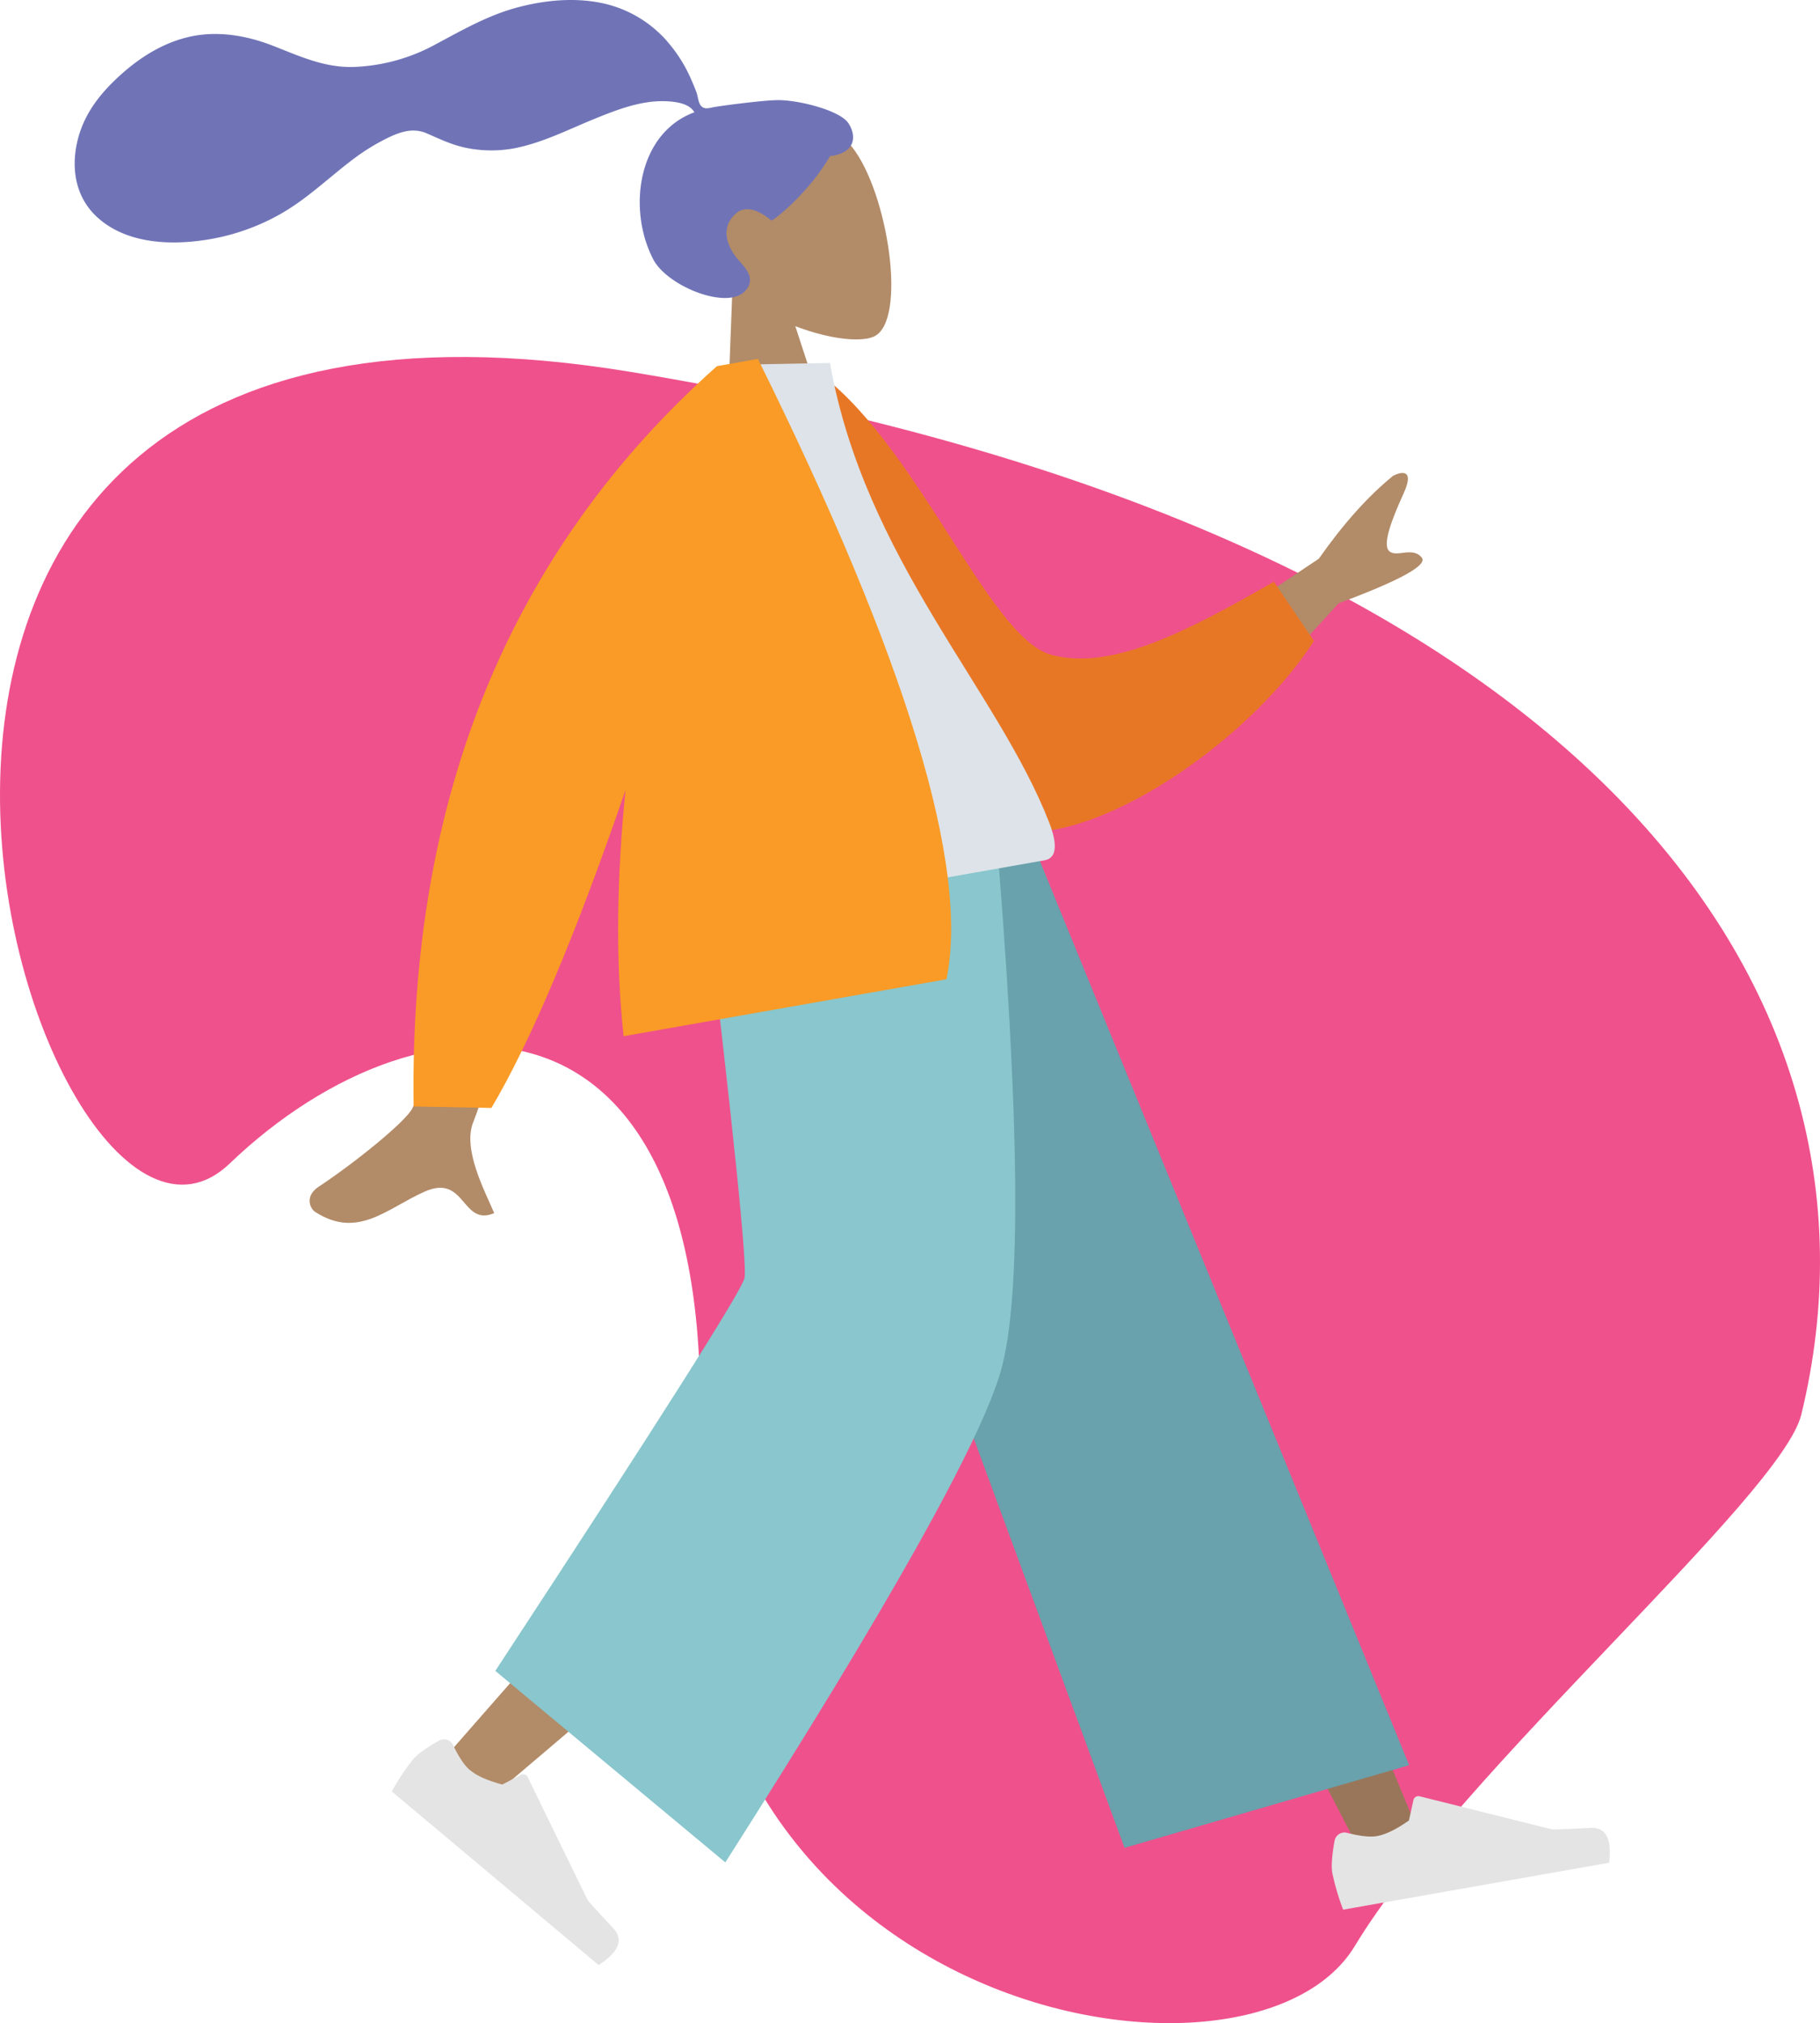 <svg id="Layer_1" data-name="Layer 1" xmlns="http://www.w3.org/2000/svg" viewBox="0 0 709.633 788.598"><defs><style>.cls-1{fill:#ef518c;}.cls-2{fill:#b28b68;}.cls-10,.cls-2,.cls-3,.cls-4,.cls-5,.cls-6,.cls-7,.cls-8,.cls-9{fill-rule:evenodd;}.cls-3{fill:#7074b7;}.cls-4{fill:#99765a;}.cls-5{fill:#e4e4e4;}.cls-6{fill:#69a1ac;}.cls-7{fill:#89c6cd;}.cls-8{fill:#e87725;}.cls-9{fill:#dde3e9;}.cls-10{fill:#f99b26;}</style></defs><title>information-illustration3</title><path class="cls-1" d="M719.077,534.511C711.29,566.519,586.209,673.406,544.987,741.676s-271.574,25.01-256.544-178.073S182.91,363.26,106.283,436.684-107.783,67.028,262.491,128.098,759.783,367.205,719.077,534.511Z" transform="translate(-16.724 16.842)"/><g id="Sited"><g id="Scene"><g id="hero-3"><g id="Head_Front_Airy" data-name="Head/Front/Airy"><g id="Head"><polygon id="Neck" class="cls-2" points="282.773 185.995 286.168 97.095 299.507 94.743 326.792 178.234 282.773 185.995"/><path class="cls-2" d="M357.461,114.337c-13.116,5.94-70.53-11.682-74.651-51.162S334.84,22.639,348.938,40.446,370.577,108.398,357.461,114.337Z" transform="translate(-16.724 16.842)"/></g><path id="hair" class="cls-3" d="M319.849,22.187c-5.968.078-21.704,2.182-24.585,2.691-1.841.325-3.762,1.094-5.149-.393-1.135-1.218-1.218-3.601-1.766-5.15-.636-1.799-1.398-3.552-2.165-5.299A56.658,56.658,0,0,0,277.724.294a46.312,46.312,0,0,0-25.105-15.669c-11.03-2.572-22.814-1.528-33.69,1.306-11.639,3.033-21.645,8.789-32.15,14.399a72.042,72.042,0,0,1-32.306,8.938c-11.496.266-21.017-4.27-31.468-8.326-10.699-4.152-22.421-6.035-33.693-3.14C78.789.505,69.729,6.614,61.94,14.014,54.651,20.938,49.002,28.718,46.79,38.657,44.411,49.347,46.343,60.281,54.696,67.885c12.108,11.023,30.991,11.096,46.158,8.083a84.664,84.664,0,0,0,24.943-9.235c10.405-5.83,18.829-14.086,28.263-21.244A82.345,82.345,0,0,1,168.172,36.78c4.865-2.338,9.79-3.886,14.966-1.632,5.475,2.385,10.431,4.803,16.398,5.848a49.095,49.095,0,0,0,17.34.035c11.138-2.052,21.523-7.443,31.947-11.665,8.501-3.443,17.621-6.988,26.945-6.764,3.891.094,9.655.687,11.697,4.328-22.118,8.141-26.141,37.788-16.068,57.255,5.436,10.507,28.621,19.822,35.714,12.544,4.493-4.611.512-8.922-2.076-11.775-4.956-5.464-7.673-13.126-1.263-18.669,5.53-4.781,13.574,2.838,13.695,2.807,1.675-.433,14.899-11.267,22.89-25.084,10.08-1.172,10.441-7.974,7.117-12.898S328.095,22.081,319.849,22.187Z" transform="translate(-16.724 16.842)"/></g><g id="Bottom_Standing_Baggy-Pants" data-name="Bottom/Standing/Baggy-Pants"><polygon id="Leg" class="cls-4" points="307.635 331.52 437.533 542.825 531.653 724.234 555.449 720.038 389.411 317.1 307.635 331.52"/><path id="Leg-2" data-name="Leg" class="cls-2" d="M306.267,317.867c13.118,79.99,18.114,189.917,16.763,195.285q-1.352,5.369-131.595,153.686L210.913,681.468q160.588-135.79,166.419-151.152c5.83-15.362,10.236-148.046,18.418-228.226Z" transform="translate(-16.724 16.842)"/><g id="Accessories_Shoe_Flat-Sneaker" data-name="Accessories/Shoe/Flat-Sneaker"><path id="shoe" class="cls-5" d="M187.901,661.62q-7.616,4.32-10.25,7.459a93.52,93.52,0,0,0-8.176,12.362l80.663,67.685q11.859-7.747,5.779-14.26t-10-10.94l-23.436-48.07a1.964,1.964,0,0,0-2.625-.904l-.049.025-7.223,3.773q-8.724-2.339-12.645-5.629-3.147-2.641-6.557-9.777h0a3.927,3.927,0,0,0-5.236-1.85Q188.021,661.552,187.901,661.62Z" transform="translate(-16.724 16.842)"/></g><g id="Accessories_Shoe_Flat-Sneaker-2" data-name="Accessories/Shoe/Flat-Sneaker"><path id="shoe-2" data-name="shoe" class="cls-5" d="M537.092,700.668q-1.586,8.611-.875,12.647a93.52,93.52,0,0,0,4.214,14.21l103.699-18.285q1.688-14.064-7.209-13.593t-14.808.629l-51.888-12.946a1.964,1.964,0,0,0-2.38,1.43l-.012.053L566.079,692.77q-7.399,5.18-12.44,6.069-4.046.713-11.705-1.262h0a3.927,3.927,0,0,0-4.783,2.822Q537.117,700.533,537.092,700.668Z" transform="translate(-16.724 16.842)"/></g><polygon id="Pant" class="cls-6" points="438.468 720.271 549.441 688.057 397.331 315.704 296 333.571 438.468 720.271"/><path id="Pant-2" data-name="Pant" class="cls-7" d="M209.853,634.449,299.535,709.105q94.692-148.584,107.276-191.028t-2.276-217.536L290.454,320.656q18.253,153.125,16.544,160.702T209.853,634.449Z" transform="translate(-16.724 16.842)"/></g><g id="Body_Jacket-2" data-name="Body/Jacket-2"><path id="Skin" class="cls-2" d="M469.844,241.748,530.943,200.944q14.342-20.434,28.958-32.323c3.049-1.6,8.515-2.884,4.144,6.767s-8.534,20.001-5.649,22.604,9.115-1.93,12.674,2.504q3.559,4.434-32.402,17.822l-42.891,46.828ZM203.483,296.986l38.769.837q-37.913,115.401-40.898,122.45c-4.477,10.574,4.328,26.954,8.063,35.739-12.751,5.444-11.041-15.521-27.131-8.37-14.687,6.528-25.982,18.626-42.635,7.932-2.047-1.315-4.232-6.167,1.312-9.831,13.813-9.129,33.768-25.18,36.52-30.53Q183.11,404.267,203.483,296.986Z" transform="translate(-16.724 16.842)"/><path id="Coat-Back" class="cls-8" d="M318.004,132.107l15.328-5.502c40.324,27.369,68.539,105.228,93.357,111.816,23.465,6.229,52.5-8.922,86.735-28.504L529.033,232.986c-26.867,41.832-92.259,84.701-123.997,72.406C354.293,285.736,326.237,188.519,318.004,132.107Z" transform="translate(-16.724 16.842)"/><path id="Shirt" class="cls-9" d="M284.17,343.148l139.857-24.661c6.391-1.127,3.557-10.154,1.811-14.654-20.15-51.931-71.999-102.597-85.505-179.195l-41.458.779C274.983,185.035,275.109,253.226,284.17,343.148Z" transform="translate(-16.724 16.842)"/><path id="Coat-Front" class="cls-10" d="M260.614,291.126q-29.147,84.782-52.284,123.896l-30.329-.58q-2.689-180.887,118.271-288.566l.461-.081L312.246,123.06q87.017,175.837,73.52,241.804L259.873,387.063C256.56,356.628,257.337,323.688,260.614,291.126Z" transform="translate(-16.724 16.842)"/></g></g></g></g></svg>